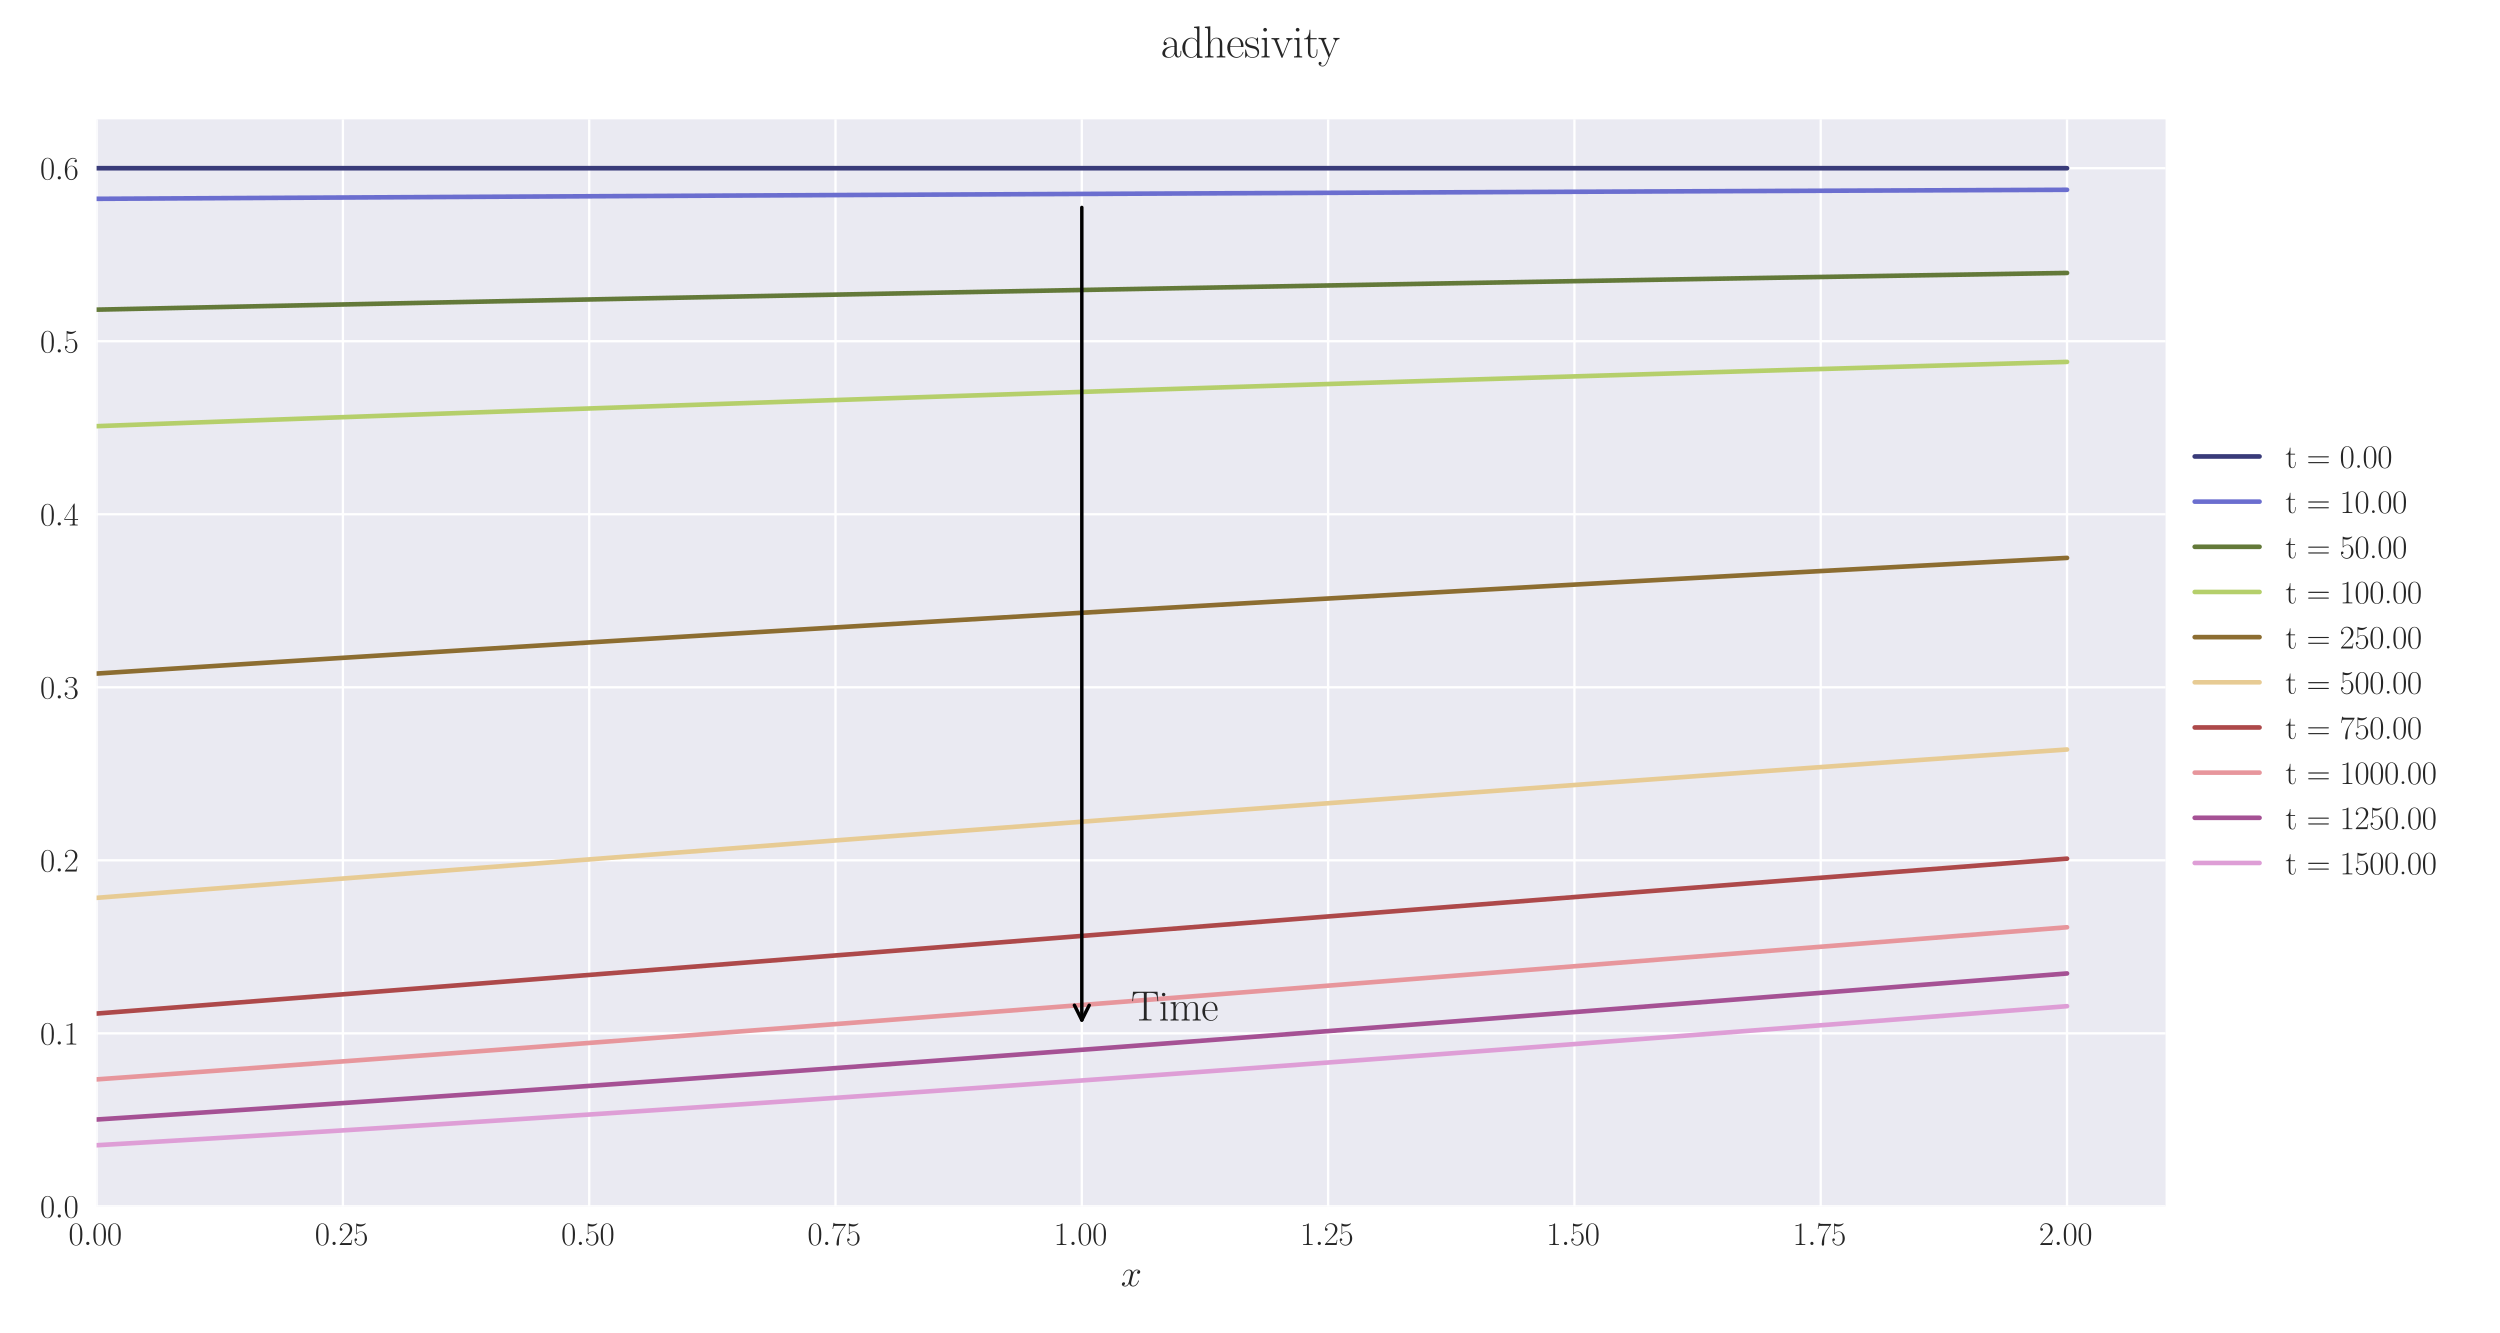<?xml version="1.0" encoding="utf-8" standalone="no"?>
<!DOCTYPE svg PUBLIC "-//W3C//DTD SVG 1.1//EN"
  "http://www.w3.org/Graphics/SVG/1.1/DTD/svg11.dtd">
<svg xmlns:xlink="http://www.w3.org/1999/xlink" width="1080pt" height="576pt" viewBox="0 0 1080 576" xmlns="http://www.w3.org/2000/svg" version="1.1">
 <defs>
  <style type="text/css">*{stroke-linejoin: round; stroke-linecap: butt}</style>
 </defs>
 <g id="figure_1">
  <g id="patch_1">
   <path d="M 0 576 
L 1080 576 
L 1080 0 
L 0 0 
z
" style="fill: #ffffff"/>
  </g>
  <g id="axes_1">
   <g id="patch_2">
    <path d="M 41.731 521.153 
L 935.518 521.153 
L 935.518 51.564 
L 41.731 51.564 
z
" style="fill: #eaeaf2"/>
   </g>
   <g id="matplotlib.axis_1">
    <g id="xtick_1">
     <g id="line2d_1">
      <path d="M 41.731 521.153 
L 41.731 51.564 
" clip-path="url(#p2fe8d8242e)" style="fill: none; stroke: #ffffff; stroke-linecap: round"/>
     </g>
     <g id="line2d_2"/>
     <g id="text_1">
      <!-- $\mathdefault{0.00}$ -->
      <g style="fill: #262626" transform="translate(29.591 537.839) scale(0.14 -0.14)">
       <defs>
        <path id="CMR17-30" d="M 2688 2025 
C 2688 2416 2682 3080 2413 3591 
C 2176 4039 1798 4198 1466 4198 
C 1158 4198 768 4058 525 3597 
C 269 3118 243 2524 243 2025 
C 243 1661 250 1106 448 619 
C 723 -39 1216 -128 1466 -128 
C 1760 -128 2208 -7 2470 600 
C 2662 1042 2688 1559 2688 2025 
z
M 1466 -26 
C 1056 -26 813 325 723 812 
C 653 1188 653 1738 653 2096 
C 653 2588 653 2997 736 3387 
C 858 3929 1216 4096 1466 4096 
C 1728 4096 2067 3923 2189 3400 
C 2272 3036 2278 2607 2278 2096 
C 2278 1680 2278 1169 2202 792 
C 2067 95 1690 -26 1466 -26 
z
" transform="scale(0.016)"/>
        <path id="CMMI12-3a" d="M 1178 307 
C 1178 492 1024 619 870 619 
C 685 619 557 466 557 313 
C 557 128 710 0 864 0 
C 1050 0 1178 153 1178 307 
z
" transform="scale(0.016)"/>
       </defs>
       <use xlink:href="#CMR17-30" transform="scale(0.996)"/>
       <use xlink:href="#CMMI12-3a" transform="translate(45.69 0) scale(0.996)"/>
       <use xlink:href="#CMR17-30" transform="translate(72.788 0) scale(0.996)"/>
       <use xlink:href="#CMR17-30" transform="translate(118.478 0) scale(0.996)"/>
      </g>
     </g>
    </g>
    <g id="xtick_2">
     <g id="line2d_3">
      <path d="M 148.134 521.153 
L 148.134 51.564 
" clip-path="url(#p2fe8d8242e)" style="fill: none; stroke: #ffffff; stroke-linecap: round"/>
     </g>
     <g id="line2d_4"/>
     <g id="text_2">
      <!-- $\mathdefault{0.25}$ -->
      <g style="fill: #262626" transform="translate(135.994 537.839) scale(0.14 -0.14)">
       <defs>
        <path id="CMR17-32" d="M 2669 989 
L 2554 989 
C 2490 536 2438 459 2413 420 
C 2381 369 1920 369 1830 369 
L 602 369 
C 832 619 1280 1072 1824 1597 
C 2214 1967 2669 2402 2669 3035 
C 2669 3790 2067 4224 1395 4224 
C 691 4224 262 3604 262 3030 
C 262 2780 448 2748 525 2748 
C 589 2748 781 2787 781 3010 
C 781 3207 614 3264 525 3264 
C 486 3264 448 3258 422 3245 
C 544 3790 915 4058 1306 4058 
C 1862 4058 2227 3617 2227 3035 
C 2227 2479 1901 2000 1536 1584 
L 262 146 
L 262 0 
L 2515 0 
L 2669 989 
z
" transform="scale(0.016)"/>
        <path id="CMR17-35" d="M 730 3692 
C 794 3666 1056 3584 1325 3584 
C 1920 3584 2246 3911 2432 4100 
C 2432 4157 2432 4192 2394 4192 
C 2387 4192 2374 4192 2323 4163 
C 2099 4058 1837 3973 1517 3973 
C 1325 3973 1037 3999 723 4139 
C 653 4171 640 4171 634 4171 
C 602 4171 595 4164 595 4037 
L 595 2203 
C 595 2089 595 2057 659 2057 
C 691 2057 704 2070 736 2114 
C 941 2401 1222 2522 1542 2522 
C 1766 2522 2246 2382 2246 1289 
C 2246 1085 2246 715 2054 421 
C 1894 159 1645 25 1370 25 
C 947 25 518 320 403 814 
C 429 807 480 795 506 795 
C 589 795 749 840 749 1038 
C 749 1210 627 1280 506 1280 
C 358 1280 262 1190 262 1011 
C 262 454 704 -128 1382 -128 
C 2042 -128 2669 440 2669 1264 
C 2669 2030 2170 2624 1549 2624 
C 1222 2624 947 2503 730 2274 
L 730 3692 
z
" transform="scale(0.016)"/>
       </defs>
       <use xlink:href="#CMR17-30" transform="scale(0.996)"/>
       <use xlink:href="#CMMI12-3a" transform="translate(45.69 0) scale(0.996)"/>
       <use xlink:href="#CMR17-32" transform="translate(72.788 0) scale(0.996)"/>
       <use xlink:href="#CMR17-35" transform="translate(118.478 0) scale(0.996)"/>
      </g>
     </g>
    </g>
    <g id="xtick_3">
     <g id="line2d_5">
      <path d="M 254.537 521.153 
L 254.537 51.564 
" clip-path="url(#p2fe8d8242e)" style="fill: none; stroke: #ffffff; stroke-linecap: round"/>
     </g>
     <g id="line2d_6"/>
     <g id="text_3">
      <!-- $\mathdefault{0.50}$ -->
      <g style="fill: #262626" transform="translate(242.397 537.839) scale(0.14 -0.14)">
       <use xlink:href="#CMR17-30" transform="scale(0.996)"/>
       <use xlink:href="#CMMI12-3a" transform="translate(45.69 0) scale(0.996)"/>
       <use xlink:href="#CMR17-35" transform="translate(72.788 0) scale(0.996)"/>
       <use xlink:href="#CMR17-30" transform="translate(118.478 0) scale(0.996)"/>
      </g>
     </g>
    </g>
    <g id="xtick_4">
     <g id="line2d_7">
      <path d="M 360.94 521.153 
L 360.94 51.564 
" clip-path="url(#p2fe8d8242e)" style="fill: none; stroke: #ffffff; stroke-linecap: round"/>
     </g>
     <g id="line2d_8"/>
     <g id="text_4">
      <!-- $\mathdefault{0.75}$ -->
      <g style="fill: #262626" transform="translate(348.801 537.839) scale(0.14 -0.14)">
       <defs>
        <path id="CMR17-37" d="M 2886 3941 
L 2886 4081 
L 1382 4081 
C 634 4081 621 4165 595 4288 
L 480 4288 
L 294 3094 
L 410 3094 
C 429 3215 474 3540 550 3661 
C 589 3712 1062 3712 1171 3712 
L 2579 3712 
L 1869 2661 
C 1395 1954 1069 999 1069 165 
C 1069 89 1069 -128 1299 -128 
C 1530 -128 1530 89 1530 171 
L 1530 465 
C 1530 1508 1709 2196 2003 2636 
L 2886 3941 
z
" transform="scale(0.016)"/>
       </defs>
       <use xlink:href="#CMR17-30" transform="scale(0.996)"/>
       <use xlink:href="#CMMI12-3a" transform="translate(45.69 0) scale(0.996)"/>
       <use xlink:href="#CMR17-37" transform="translate(72.788 0) scale(0.996)"/>
       <use xlink:href="#CMR17-35" transform="translate(118.478 0) scale(0.996)"/>
      </g>
     </g>
    </g>
    <g id="xtick_5">
     <g id="line2d_9">
      <path d="M 467.343 521.153 
L 467.343 51.564 
" clip-path="url(#p2fe8d8242e)" style="fill: none; stroke: #ffffff; stroke-linecap: round"/>
     </g>
     <g id="line2d_10"/>
     <g id="text_5">
      <!-- $\mathdefault{1.00}$ -->
      <g style="fill: #262626" transform="translate(455.204 537.839) scale(0.14 -0.14)">
       <defs>
        <path id="CMR17-31" d="M 1702 4058 
C 1702 4192 1696 4192 1606 4192 
C 1357 3916 979 3827 621 3827 
C 602 3827 570 3827 563 3808 
C 557 3795 557 3782 557 3648 
C 755 3648 1088 3686 1344 3839 
L 1344 461 
C 1344 236 1331 160 781 160 
L 589 160 
L 589 0 
C 896 0 1216 0 1523 0 
C 1830 0 2150 0 2458 0 
L 2458 160 
L 2266 160 
C 1715 160 1702 230 1702 458 
L 1702 4058 
z
" transform="scale(0.016)"/>
       </defs>
       <use xlink:href="#CMR17-31" transform="scale(0.996)"/>
       <use xlink:href="#CMMI12-3a" transform="translate(45.69 0) scale(0.996)"/>
       <use xlink:href="#CMR17-30" transform="translate(72.788 0) scale(0.996)"/>
       <use xlink:href="#CMR17-30" transform="translate(118.478 0) scale(0.996)"/>
      </g>
     </g>
    </g>
    <g id="xtick_6">
     <g id="line2d_11">
      <path d="M 573.747 521.153 
L 573.747 51.564 
" clip-path="url(#p2fe8d8242e)" style="fill: none; stroke: #ffffff; stroke-linecap: round"/>
     </g>
     <g id="line2d_12"/>
     <g id="text_6">
      <!-- $\mathdefault{1.25}$ -->
      <g style="fill: #262626" transform="translate(561.607 537.839) scale(0.14 -0.14)">
       <use xlink:href="#CMR17-31" transform="scale(0.996)"/>
       <use xlink:href="#CMMI12-3a" transform="translate(45.69 0) scale(0.996)"/>
       <use xlink:href="#CMR17-32" transform="translate(72.788 0) scale(0.996)"/>
       <use xlink:href="#CMR17-35" transform="translate(118.478 0) scale(0.996)"/>
      </g>
     </g>
    </g>
    <g id="xtick_7">
     <g id="line2d_13">
      <path d="M 680.15 521.153 
L 680.15 51.564 
" clip-path="url(#p2fe8d8242e)" style="fill: none; stroke: #ffffff; stroke-linecap: round"/>
     </g>
     <g id="line2d_14"/>
     <g id="text_7">
      <!-- $\mathdefault{1.50}$ -->
      <g style="fill: #262626" transform="translate(668.01 537.839) scale(0.14 -0.14)">
       <use xlink:href="#CMR17-31" transform="scale(0.996)"/>
       <use xlink:href="#CMMI12-3a" transform="translate(45.69 0) scale(0.996)"/>
       <use xlink:href="#CMR17-35" transform="translate(72.788 0) scale(0.996)"/>
       <use xlink:href="#CMR17-30" transform="translate(118.478 0) scale(0.996)"/>
      </g>
     </g>
    </g>
    <g id="xtick_8">
     <g id="line2d_15">
      <path d="M 786.553 521.153 
L 786.553 51.564 
" clip-path="url(#p2fe8d8242e)" style="fill: none; stroke: #ffffff; stroke-linecap: round"/>
     </g>
     <g id="line2d_16"/>
     <g id="text_8">
      <!-- $\mathdefault{1.75}$ -->
      <g style="fill: #262626" transform="translate(774.414 537.839) scale(0.14 -0.14)">
       <use xlink:href="#CMR17-31" transform="scale(0.996)"/>
       <use xlink:href="#CMMI12-3a" transform="translate(45.69 0) scale(0.996)"/>
       <use xlink:href="#CMR17-37" transform="translate(72.788 0) scale(0.996)"/>
       <use xlink:href="#CMR17-35" transform="translate(118.478 0) scale(0.996)"/>
      </g>
     </g>
    </g>
    <g id="xtick_9">
     <g id="line2d_17">
      <path d="M 892.956 521.153 
L 892.956 51.564 
" clip-path="url(#p2fe8d8242e)" style="fill: none; stroke: #ffffff; stroke-linecap: round"/>
     </g>
     <g id="line2d_18"/>
     <g id="text_9">
      <!-- $\mathdefault{2.00}$ -->
      <g style="fill: #262626" transform="translate(880.817 537.839) scale(0.14 -0.14)">
       <use xlink:href="#CMR17-32" transform="scale(0.996)"/>
       <use xlink:href="#CMMI12-3a" transform="translate(45.69 0) scale(0.996)"/>
       <use xlink:href="#CMR17-30" transform="translate(72.788 0) scale(0.996)"/>
       <use xlink:href="#CMR17-30" transform="translate(118.478 0) scale(0.996)"/>
      </g>
     </g>
    </g>
    <g id="text_10">
     <!-- $x$ -->
     <g style="fill: #262626" transform="translate(484.189 555.621) scale(0.16 -0.16)">
      <defs>
       <path id="CMMI12-78" d="M 3034 2606 
C 2829 2567 2752 2414 2752 2293 
C 2752 2139 2874 2088 2963 2088 
C 3155 2088 3290 2254 3290 2427 
C 3290 2695 2982 2816 2714 2816 
C 2323 2816 2106 2433 2048 2312 
C 1901 2816 1504 2816 1389 2816 
C 736 2816 390 1980 390 1839 
C 390 1814 416 1782 461 1782 
C 512 1782 525 1820 538 1846 
C 755 2555 1184 2689 1370 2689 
C 1658 2689 1715 2420 1715 2267 
C 1715 2127 1677 1980 1600 1673 
L 1382 798 
C 1286 415 1101 64 762 64 
C 730 64 570 64 435 147 
C 666 192 717 383 717 460 
C 717 588 621 664 499 664 
C 346 664 179 530 179 326 
C 179 57 480 -64 755 -64 
C 1062 -64 1280 179 1414 441 
C 1517 64 1837 -64 2074 -64 
C 2726 -64 3072 773 3072 913 
C 3072 945 3046 971 3008 971 
C 2950 971 2944 939 2925 888 
C 2752 326 2381 64 2093 64 
C 1869 64 1747 230 1747 492 
C 1747 632 1773 734 1875 1156 
L 2099 2024 
C 2195 2408 2413 2689 2707 2689 
C 2720 2689 2899 2689 3034 2606 
z
" transform="scale(0.016)"/>
      </defs>
      <use xlink:href="#CMMI12-78" transform="scale(0.996)"/>
     </g>
    </g>
   </g>
   <g id="matplotlib.axis_2">
    <g id="ytick_1">
     <g id="line2d_19">
      <path d="M 41.731 521.153 
L 935.518 521.153 
" clip-path="url(#p2fe8d8242e)" style="fill: none; stroke: #ffffff; stroke-linecap: round"/>
     </g>
     <g id="line2d_20"/>
     <g id="text_11">
      <!-- $\mathdefault{0.0}$ -->
      <g style="fill: #262626" transform="translate(17.28 525.996) scale(0.14 -0.14)">
       <use xlink:href="#CMR17-30" transform="scale(0.996)"/>
       <use xlink:href="#CMMI12-3a" transform="translate(45.69 0) scale(0.996)"/>
       <use xlink:href="#CMR17-30" transform="translate(72.788 0) scale(0.996)"/>
      </g>
     </g>
    </g>
    <g id="ytick_2">
     <g id="line2d_21">
      <path d="M 41.731 446.406 
L 935.518 446.406 
" clip-path="url(#p2fe8d8242e)" style="fill: none; stroke: #ffffff; stroke-linecap: round"/>
     </g>
     <g id="line2d_22"/>
     <g id="text_12">
      <!-- $\mathdefault{0.1}$ -->
      <g style="fill: #262626" transform="translate(17.28 451.248) scale(0.14 -0.14)">
       <use xlink:href="#CMR17-30" transform="scale(0.996)"/>
       <use xlink:href="#CMMI12-3a" transform="translate(45.69 0) scale(0.996)"/>
       <use xlink:href="#CMR17-31" transform="translate(72.788 0) scale(0.996)"/>
      </g>
     </g>
    </g>
    <g id="ytick_3">
     <g id="line2d_23">
      <path d="M 41.731 371.658 
L 935.518 371.658 
" clip-path="url(#p2fe8d8242e)" style="fill: none; stroke: #ffffff; stroke-linecap: round"/>
     </g>
     <g id="line2d_24"/>
     <g id="text_13">
      <!-- $\mathdefault{0.2}$ -->
      <g style="fill: #262626" transform="translate(17.28 376.501) scale(0.14 -0.14)">
       <use xlink:href="#CMR17-30" transform="scale(0.996)"/>
       <use xlink:href="#CMMI12-3a" transform="translate(45.69 0) scale(0.996)"/>
       <use xlink:href="#CMR17-32" transform="translate(72.788 0) scale(0.996)"/>
      </g>
     </g>
    </g>
    <g id="ytick_4">
     <g id="line2d_25">
      <path d="M 41.731 296.911 
L 935.518 296.911 
" clip-path="url(#p2fe8d8242e)" style="fill: none; stroke: #ffffff; stroke-linecap: round"/>
     </g>
     <g id="line2d_26"/>
     <g id="text_14">
      <!-- $\mathdefault{0.3}$ -->
      <g style="fill: #262626" transform="translate(17.28 301.753) scale(0.14 -0.14)">
       <defs>
        <path id="CMR17-33" d="M 1414 2157 
C 1984 2157 2234 1662 2234 1090 
C 2234 320 1824 25 1453 25 
C 1114 25 563 194 390 693 
C 422 680 454 680 486 680 
C 640 680 755 782 755 948 
C 755 1133 614 1216 486 1216 
C 378 1216 211 1165 211 926 
C 211 335 787 -128 1466 -128 
C 2176 -128 2720 430 2720 1085 
C 2720 1707 2208 2157 1600 2227 
C 2086 2328 2554 2756 2554 3329 
C 2554 3820 2048 4179 1472 4179 
C 890 4179 378 3829 378 3329 
C 378 3110 544 3072 627 3072 
C 762 3072 877 3155 877 3321 
C 877 3486 762 3569 627 3569 
C 602 3569 570 3569 544 3557 
C 730 3959 1235 4032 1459 4032 
C 1683 4032 2106 3925 2106 3320 
C 2106 3143 2080 2828 1862 2550 
C 1670 2304 1453 2304 1242 2284 
C 1210 2284 1062 2269 1037 2269 
C 992 2263 966 2257 966 2208 
C 966 2163 973 2157 1101 2157 
L 1414 2157 
z
" transform="scale(0.016)"/>
       </defs>
       <use xlink:href="#CMR17-30" transform="scale(0.996)"/>
       <use xlink:href="#CMMI12-3a" transform="translate(45.69 0) scale(0.996)"/>
       <use xlink:href="#CMR17-33" transform="translate(72.788 0) scale(0.996)"/>
      </g>
     </g>
    </g>
    <g id="ytick_5">
     <g id="line2d_27">
      <path d="M 41.731 222.163 
L 935.518 222.163 
" clip-path="url(#p2fe8d8242e)" style="fill: none; stroke: #ffffff; stroke-linecap: round"/>
     </g>
     <g id="line2d_28"/>
     <g id="text_15">
      <!-- $\mathdefault{0.4}$ -->
      <g style="fill: #262626" transform="translate(17.28 227.006) scale(0.14 -0.14)">
       <defs>
        <path id="CMR17-34" d="M 2150 4122 
C 2150 4256 2144 4256 2029 4256 
L 128 1254 
L 128 1088 
L 1779 1088 
L 1779 457 
C 1779 224 1766 160 1318 160 
L 1197 160 
L 1197 0 
C 1402 0 1747 0 1965 0 
C 2182 0 2528 0 2733 0 
L 2733 160 
L 2611 160 
C 2163 160 2150 224 2150 457 
L 2150 1088 
L 2803 1088 
L 2803 1254 
L 2150 1254 
L 2150 4122 
z
M 1798 3703 
L 1798 1254 
L 256 1254 
L 1798 3703 
z
" transform="scale(0.016)"/>
       </defs>
       <use xlink:href="#CMR17-30" transform="scale(0.996)"/>
       <use xlink:href="#CMMI12-3a" transform="translate(45.69 0) scale(0.996)"/>
       <use xlink:href="#CMR17-34" transform="translate(72.788 0) scale(0.996)"/>
      </g>
     </g>
    </g>
    <g id="ytick_6">
     <g id="line2d_29">
      <path d="M 41.731 147.416 
L 935.518 147.416 
" clip-path="url(#p2fe8d8242e)" style="fill: none; stroke: #ffffff; stroke-linecap: round"/>
     </g>
     <g id="line2d_30"/>
     <g id="text_16">
      <!-- $\mathdefault{0.5}$ -->
      <g style="fill: #262626" transform="translate(17.28 152.258) scale(0.14 -0.14)">
       <use xlink:href="#CMR17-30" transform="scale(0.996)"/>
       <use xlink:href="#CMMI12-3a" transform="translate(45.69 0) scale(0.996)"/>
       <use xlink:href="#CMR17-35" transform="translate(72.788 0) scale(0.996)"/>
      </g>
     </g>
    </g>
    <g id="ytick_7">
     <g id="line2d_31">
      <path d="M 41.731 72.668 
L 935.518 72.668 
" clip-path="url(#p2fe8d8242e)" style="fill: none; stroke: #ffffff; stroke-linecap: round"/>
     </g>
     <g id="line2d_32"/>
     <g id="text_17">
      <!-- $\mathdefault{0.6}$ -->
      <g style="fill: #262626" transform="translate(17.28 77.511) scale(0.14 -0.14)">
       <defs>
        <path id="CMR17-36" d="M 678 2176 
C 678 3690 1395 4032 1811 4032 
C 1946 4032 2272 4009 2400 3776 
C 2298 3776 2106 3776 2106 3553 
C 2106 3381 2246 3323 2336 3323 
C 2394 3323 2566 3348 2566 3560 
C 2566 3954 2246 4179 1805 4179 
C 1043 4179 243 3390 243 1984 
C 243 253 966 -128 1478 -128 
C 2099 -128 2688 427 2688 1283 
C 2688 2081 2170 2662 1517 2662 
C 1126 2662 838 2407 678 1960 
L 678 2176 
z
M 1478 25 
C 691 25 691 1200 691 1436 
C 691 1896 909 2560 1504 2560 
C 1613 2560 1926 2560 2138 2120 
C 2253 1870 2253 1609 2253 1289 
C 2253 944 2253 690 2118 434 
C 1978 171 1773 25 1478 25 
z
" transform="scale(0.016)"/>
       </defs>
       <use xlink:href="#CMR17-30" transform="scale(0.996)"/>
       <use xlink:href="#CMMI12-3a" transform="translate(45.69 0) scale(0.996)"/>
       <use xlink:href="#CMR17-36" transform="translate(72.788 0) scale(0.996)"/>
      </g>
     </g>
    </g>
   </g>
   <g id="line2d_33">
    <path d="M 41.731 72.668 
L 50.243 72.668 
L 58.755 72.668 
L 67.267 72.668 
L 75.78 72.668 
L 84.292 72.668 
L 92.804 72.668 
L 101.316 72.668 
L 109.829 72.668 
L 118.341 72.668 
L 126.853 72.668 
L 135.365 72.668 
L 143.878 72.668 
L 152.39 72.668 
L 160.902 72.668 
L 169.414 72.668 
L 177.927 72.668 
L 186.439 72.668 
L 194.951 72.668 
L 203.463 72.668 
L 211.976 72.668 
L 220.488 72.668 
L 229 72.668 
L 237.513 72.668 
L 246.025 72.668 
L 254.537 72.668 
L 263.049 72.668 
L 271.562 72.668 
L 280.074 72.668 
L 288.586 72.668 
L 297.098 72.668 
L 305.611 72.668 
L 314.123 72.668 
L 322.635 72.668 
L 331.147 72.668 
L 339.66 72.668 
L 348.172 72.668 
L 356.684 72.668 
L 365.196 72.668 
L 373.709 72.668 
L 382.221 72.668 
L 390.733 72.668 
L 399.245 72.668 
L 407.758 72.668 
L 416.27 72.668 
L 424.782 72.668 
L 433.294 72.668 
L 441.807 72.668 
L 450.319 72.668 
L 458.831 72.668 
L 467.343 72.668 
L 475.856 72.668 
L 484.368 72.668 
L 492.88 72.668 
L 501.393 72.668 
L 509.905 72.668 
L 518.417 72.668 
L 526.929 72.668 
L 535.442 72.668 
L 543.954 72.668 
L 552.466 72.668 
L 560.978 72.668 
L 569.491 72.668 
L 578.003 72.668 
L 586.515 72.668 
L 595.027 72.668 
L 603.54 72.668 
L 612.052 72.668 
L 620.564 72.668 
L 629.076 72.668 
L 637.589 72.668 
L 646.101 72.668 
L 654.613 72.668 
L 663.125 72.668 
L 671.638 72.668 
L 680.15 72.668 
L 688.662 72.668 
L 697.174 72.668 
L 705.687 72.668 
L 714.199 72.668 
L 722.711 72.668 
L 731.223 72.668 
L 739.736 72.668 
L 748.248 72.668 
L 756.76 72.668 
L 765.273 72.668 
L 773.785 72.668 
L 782.297 72.668 
L 790.809 72.668 
L 799.322 72.668 
L 807.834 72.668 
L 816.346 72.668 
L 824.858 72.668 
L 833.371 72.668 
L 841.883 72.668 
L 850.395 72.668 
L 858.907 72.668 
L 867.42 72.668 
L 875.932 72.668 
L 884.444 72.668 
L 892.956 72.668 
" clip-path="url(#p2fe8d8242e)" style="fill: none; stroke: #393b79; stroke-width: 2; stroke-linecap: round"/>
   </g>
   <g id="line2d_34">
    <path d="M 41.731 85.889 
L 50.243 85.843 
L 58.755 85.797 
L 67.267 85.752 
L 75.78 85.706 
L 84.292 85.661 
L 92.804 85.616 
L 101.316 85.571 
L 109.829 85.526 
L 118.341 85.481 
L 126.853 85.437 
L 135.365 85.392 
L 143.878 85.348 
L 152.39 85.304 
L 160.902 85.26 
L 169.414 85.216 
L 177.927 85.173 
L 186.439 85.129 
L 194.951 85.086 
L 203.463 85.043 
L 211.976 85 
L 220.488 84.957 
L 229 84.915 
L 237.513 84.872 
L 246.025 84.83 
L 254.537 84.787 
L 263.049 84.745 
L 271.562 84.703 
L 280.074 84.662 
L 288.586 84.62 
L 297.098 84.579 
L 305.611 84.537 
L 314.123 84.496 
L 322.635 84.454 
L 331.147 84.413 
L 339.66 84.372 
L 348.172 84.332 
L 356.684 84.291 
L 365.196 84.25 
L 373.709 84.21 
L 382.221 84.17 
L 390.733 84.13 
L 399.245 84.09 
L 407.758 84.05 
L 416.27 84.01 
L 424.782 83.971 
L 433.294 83.931 
L 441.807 83.892 
L 450.319 83.853 
L 458.831 83.814 
L 467.343 83.775 
L 475.856 83.737 
L 484.368 83.698 
L 492.88 83.66 
L 501.393 83.621 
L 509.905 83.583 
L 518.417 83.545 
L 526.929 83.507 
L 535.442 83.47 
L 543.954 83.432 
L 552.466 83.394 
L 560.978 83.357 
L 569.491 83.32 
L 578.003 83.283 
L 586.515 83.246 
L 595.027 83.209 
L 603.54 83.172 
L 612.052 83.135 
L 620.564 83.099 
L 629.076 83.062 
L 637.589 83.026 
L 646.101 82.99 
L 654.613 82.953 
L 663.125 82.917 
L 671.638 82.882 
L 680.15 82.846 
L 688.662 82.81 
L 697.174 82.775 
L 705.687 82.74 
L 714.199 82.704 
L 722.711 82.669 
L 731.223 82.634 
L 739.736 82.599 
L 748.248 82.565 
L 756.76 82.53 
L 765.273 82.496 
L 773.785 82.461 
L 782.297 82.427 
L 790.809 82.393 
L 799.322 82.359 
L 807.834 82.325 
L 816.346 82.291 
L 824.858 82.258 
L 833.371 82.224 
L 841.883 82.191 
L 850.395 82.157 
L 858.907 82.124 
L 867.42 82.091 
L 875.932 82.058 
L 884.444 82.025 
L 892.956 81.993 
" clip-path="url(#p2fe8d8242e)" style="fill: none; stroke: #6b6ecf; stroke-width: 2; stroke-linecap: round"/>
   </g>
   <g id="line2d_35">
    <path d="M 41.731 133.774 
L 50.243 133.592 
L 58.755 133.41 
L 67.267 133.229 
L 75.78 133.048 
L 84.292 132.868 
L 92.804 132.688 
L 101.316 132.508 
L 109.829 132.33 
L 118.341 132.152 
L 126.853 131.974 
L 135.365 131.797 
L 143.878 131.62 
L 152.39 131.444 
L 160.902 131.268 
L 169.414 131.094 
L 177.927 130.919 
L 186.439 130.744 
L 194.951 130.571 
L 203.463 130.398 
L 211.976 130.225 
L 220.488 130.053 
L 229 129.882 
L 237.513 129.71 
L 246.025 129.539 
L 254.537 129.369 
L 263.049 129.199 
L 271.562 129.03 
L 280.074 128.862 
L 288.586 128.694 
L 297.098 128.526 
L 305.611 128.358 
L 314.123 128.192 
L 322.635 128.025 
L 331.147 127.86 
L 339.66 127.695 
L 348.172 127.529 
L 356.684 127.365 
L 365.196 127.201 
L 373.709 127.037 
L 382.221 126.875 
L 390.733 126.712 
L 399.245 126.55 
L 407.758 126.389 
L 416.27 126.227 
L 424.782 126.067 
L 433.294 125.907 
L 441.807 125.747 
L 450.319 125.588 
L 458.831 125.429 
L 467.343 125.271 
L 475.856 125.113 
L 484.368 124.955 
L 492.88 124.798 
L 501.393 124.642 
L 509.905 124.486 
L 518.417 124.331 
L 526.929 124.175 
L 535.442 124.02 
L 543.954 123.866 
L 552.466 123.712 
L 560.978 123.559 
L 569.491 123.406 
L 578.003 123.254 
L 586.515 123.102 
L 595.027 122.95 
L 603.54 122.799 
L 612.052 122.648 
L 620.564 122.498 
L 629.076 122.348 
L 637.589 122.199 
L 646.101 122.05 
L 654.613 121.902 
L 663.125 121.753 
L 671.638 121.606 
L 680.15 121.458 
L 688.662 121.312 
L 697.174 121.166 
L 705.687 121.02 
L 714.199 120.874 
L 722.711 120.729 
L 731.223 120.584 
L 739.736 120.44 
L 748.248 120.296 
L 756.76 120.153 
L 765.273 120.01 
L 773.785 119.868 
L 782.297 119.725 
L 790.809 119.583 
L 799.322 119.442 
L 807.834 119.301 
L 816.346 119.16 
L 824.858 119.02 
L 833.371 118.881 
L 841.883 118.742 
L 850.395 118.603 
L 858.907 118.464 
L 867.42 118.326 
L 875.932 118.188 
L 884.444 118.051 
L 892.956 117.914 
" clip-path="url(#p2fe8d8242e)" style="fill: none; stroke: #637939; stroke-width: 2; stroke-linecap: round"/>
   </g>
   <g id="line2d_36">
    <path d="M 41.731 184.107 
L 50.243 183.791 
L 58.755 183.476 
L 67.267 183.163 
L 75.78 182.85 
L 84.292 182.537 
L 92.804 182.227 
L 101.316 181.916 
L 109.829 181.606 
L 118.341 181.297 
L 126.853 180.989 
L 135.365 180.682 
L 143.878 180.375 
L 152.39 180.069 
L 160.902 179.764 
L 169.414 179.46 
L 177.927 179.157 
L 186.439 178.854 
L 194.951 178.553 
L 203.463 178.251 
L 211.976 177.951 
L 220.488 177.652 
L 229 177.353 
L 237.513 177.055 
L 246.025 176.759 
L 254.537 176.462 
L 263.049 176.167 
L 271.562 175.872 
L 280.074 175.578 
L 288.586 175.285 
L 297.098 174.992 
L 305.611 174.7 
L 314.123 174.41 
L 322.635 174.12 
L 331.147 173.83 
L 339.66 173.541 
L 348.172 173.254 
L 356.684 172.966 
L 365.196 172.68 
L 373.709 172.395 
L 382.221 172.11 
L 390.733 171.826 
L 399.245 171.542 
L 407.758 171.26 
L 416.27 170.978 
L 424.782 170.697 
L 433.294 170.417 
L 441.807 170.137 
L 450.319 169.858 
L 458.831 169.58 
L 467.343 169.303 
L 475.856 169.026 
L 484.368 168.75 
L 492.88 168.475 
L 501.393 168.2 
L 509.905 167.926 
L 518.417 167.654 
L 526.929 167.381 
L 535.442 167.11 
L 543.954 166.839 
L 552.466 166.569 
L 560.978 166.299 
L 569.491 166.031 
L 578.003 165.763 
L 586.515 165.496 
L 595.027 165.229 
L 603.54 164.963 
L 612.052 164.698 
L 620.564 164.434 
L 629.076 164.17 
L 637.589 163.907 
L 646.101 163.645 
L 654.613 163.383 
L 663.125 163.122 
L 671.638 162.863 
L 680.15 162.603 
L 688.662 162.344 
L 697.174 162.086 
L 705.687 161.829 
L 714.199 161.572 
L 722.711 161.316 
L 731.223 161.061 
L 739.736 160.806 
L 748.248 160.552 
L 756.76 160.299 
L 765.273 160.046 
L 773.785 159.795 
L 782.297 159.543 
L 790.809 159.293 
L 799.322 159.043 
L 807.834 158.794 
L 816.346 158.545 
L 824.858 158.297 
L 833.371 158.05 
L 841.883 157.804 
L 850.395 157.558 
L 858.907 157.313 
L 867.42 157.068 
L 875.932 156.824 
L 884.444 156.581 
L 892.956 156.339 
" clip-path="url(#p2fe8d8242e)" style="fill: none; stroke: #b5cf6b; stroke-width: 2; stroke-linecap: round"/>
   </g>
   <g id="line2d_37">
    <path d="M 41.731 290.983 
L 50.243 290.433 
L 58.755 289.884 
L 67.267 289.336 
L 75.78 288.789 
L 84.292 288.243 
L 92.804 287.698 
L 101.316 287.154 
L 109.829 286.611 
L 118.341 286.069 
L 126.853 285.528 
L 135.365 284.988 
L 143.878 284.449 
L 152.39 283.911 
L 160.902 283.374 
L 169.414 282.838 
L 177.927 282.303 
L 186.439 281.77 
L 194.951 281.237 
L 203.463 280.705 
L 211.976 280.174 
L 220.488 279.644 
L 229 279.115 
L 237.513 278.588 
L 246.025 278.061 
L 254.537 277.535 
L 263.049 277.01 
L 271.562 276.487 
L 280.074 275.964 
L 288.586 275.442 
L 297.098 274.922 
L 305.611 274.402 
L 314.123 273.884 
L 322.635 273.366 
L 331.147 272.85 
L 339.66 272.334 
L 348.172 271.82 
L 356.684 271.306 
L 365.196 270.794 
L 373.709 270.282 
L 382.221 269.772 
L 390.733 269.262 
L 399.245 268.754 
L 407.758 268.247 
L 416.27 267.741 
L 424.782 267.235 
L 433.294 266.731 
L 441.807 266.228 
L 450.319 265.726 
L 458.831 265.224 
L 467.343 264.724 
L 475.856 264.225 
L 484.368 263.727 
L 492.88 263.23 
L 501.393 262.734 
L 509.905 262.239 
L 518.417 261.745 
L 526.929 261.252 
L 535.442 260.76 
L 543.954 260.269 
L 552.466 259.779 
L 560.978 259.29 
L 569.491 258.802 
L 578.003 258.315 
L 586.515 257.829 
L 595.027 257.344 
L 603.54 256.86 
L 612.052 256.377 
L 620.564 255.896 
L 629.076 255.415 
L 637.589 254.935 
L 646.101 254.456 
L 654.613 253.979 
L 663.125 253.502 
L 671.638 253.026 
L 680.15 252.551 
L 688.662 252.078 
L 697.174 251.605 
L 705.687 251.133 
L 714.199 250.663 
L 722.711 250.193 
L 731.223 249.725 
L 739.736 249.257 
L 748.248 248.79 
L 756.76 248.325 
L 765.273 247.86 
L 773.785 247.396 
L 782.297 246.934 
L 790.809 246.472 
L 799.322 246.012 
L 807.834 245.552 
L 816.346 245.094 
L 824.858 244.636 
L 833.371 244.18 
L 841.883 243.724 
L 850.395 243.27 
L 858.907 242.816 
L 867.42 242.363 
L 875.932 241.912 
L 884.444 241.461 
L 892.956 241.012 
" clip-path="url(#p2fe8d8242e)" style="fill: none; stroke: #8c6d31; stroke-width: 2; stroke-linecap: round"/>
   </g>
   <g id="line2d_38">
    <path d="M 41.731 387.874 
L 50.243 387.205 
L 58.755 386.536 
L 67.267 385.867 
L 75.78 385.199 
L 84.292 384.531 
L 92.804 383.863 
L 101.316 383.196 
L 109.829 382.529 
L 118.341 381.863 
L 126.853 381.197 
L 135.365 380.531 
L 143.878 379.866 
L 152.39 379.201 
L 160.902 378.537 
L 169.414 377.873 
L 177.927 377.21 
L 186.439 376.547 
L 194.951 375.884 
L 203.463 375.222 
L 211.976 374.561 
L 220.488 373.9 
L 229 373.24 
L 237.513 372.58 
L 246.025 371.92 
L 254.537 371.261 
L 263.049 370.603 
L 271.562 369.945 
L 280.074 369.288 
L 288.586 368.631 
L 297.098 367.975 
L 305.611 367.32 
L 314.123 366.665 
L 322.635 366.01 
L 331.147 365.356 
L 339.66 364.703 
L 348.172 364.051 
L 356.684 363.398 
L 365.196 362.747 
L 373.709 362.096 
L 382.221 361.446 
L 390.733 360.797 
L 399.245 360.148 
L 407.758 359.5 
L 416.27 358.852 
L 424.782 358.205 
L 433.294 357.559 
L 441.807 356.913 
L 450.319 356.268 
L 458.831 355.624 
L 467.343 354.98 
L 475.856 354.338 
L 484.368 353.695 
L 492.88 353.054 
L 501.393 352.413 
L 509.905 351.773 
L 518.417 351.134 
L 526.929 350.495 
L 535.442 349.857 
L 543.954 349.22 
L 552.466 348.584 
L 560.978 347.948 
L 569.491 347.313 
L 578.003 346.679 
L 586.515 346.046 
L 595.027 345.413 
L 603.54 344.781 
L 612.052 344.15 
L 620.564 343.52 
L 629.076 342.89 
L 637.589 342.261 
L 646.101 341.633 
L 654.613 341.006 
L 663.125 340.38 
L 671.638 339.754 
L 680.15 339.129 
L 688.662 338.505 
L 697.174 337.882 
L 705.687 337.26 
L 714.199 336.638 
L 722.711 336.017 
L 731.223 335.398 
L 739.736 334.779 
L 748.248 334.16 
L 756.76 333.543 
L 765.273 332.926 
L 773.785 332.311 
L 782.297 331.696 
L 790.809 331.082 
L 799.322 330.469 
L 807.834 329.856 
L 816.346 329.245 
L 824.858 328.634 
L 833.371 328.025 
L 841.883 327.416 
L 850.395 326.808 
L 858.907 326.201 
L 867.42 325.595 
L 875.932 324.989 
L 884.444 324.385 
L 892.956 323.781 
" clip-path="url(#p2fe8d8242e)" style="fill: none; stroke: #e7cb94; stroke-width: 2; stroke-linecap: round"/>
   </g>
   <g id="line2d_39">
    <path d="M 41.731 437.859 
L 50.243 437.197 
L 58.755 436.535 
L 67.267 435.872 
L 75.78 435.208 
L 84.292 434.544 
L 92.804 433.88 
L 101.316 433.214 
L 109.829 432.549 
L 118.341 431.882 
L 126.853 431.216 
L 135.365 430.549 
L 143.878 429.881 
L 152.39 429.213 
L 160.902 428.545 
L 169.414 427.876 
L 177.927 427.207 
L 186.439 426.537 
L 194.951 425.867 
L 203.463 425.197 
L 211.976 424.526 
L 220.488 423.855 
L 229 423.184 
L 237.513 422.512 
L 246.025 421.84 
L 254.537 421.168 
L 263.049 420.496 
L 271.562 419.824 
L 280.074 419.151 
L 288.586 418.478 
L 297.098 417.805 
L 305.611 417.131 
L 314.123 416.458 
L 322.635 415.784 
L 331.147 415.111 
L 339.66 414.437 
L 348.172 413.763 
L 356.684 413.089 
L 365.196 412.415 
L 373.709 411.741 
L 382.221 411.066 
L 390.733 410.392 
L 399.245 409.718 
L 407.758 409.044 
L 416.27 408.369 
L 424.782 407.695 
L 433.294 407.021 
L 441.807 406.347 
L 450.319 405.672 
L 458.831 404.998 
L 467.343 404.324 
L 475.856 403.65 
L 484.368 402.976 
L 492.88 402.303 
L 501.393 401.629 
L 509.905 400.955 
L 518.417 400.282 
L 526.929 399.609 
L 535.442 398.936 
L 543.954 398.263 
L 552.466 397.59 
L 560.978 396.918 
L 569.491 396.245 
L 578.003 395.573 
L 586.515 394.901 
L 595.027 394.229 
L 603.54 393.558 
L 612.052 392.887 
L 620.564 392.216 
L 629.076 391.545 
L 637.589 390.875 
L 646.101 390.205 
L 654.613 389.535 
L 663.125 388.866 
L 671.638 388.196 
L 680.15 387.528 
L 688.662 386.859 
L 697.174 386.191 
L 705.687 385.523 
L 714.199 384.856 
L 722.711 384.189 
L 731.223 383.522 
L 739.736 382.856 
L 748.248 382.19 
L 756.76 381.524 
L 765.273 380.859 
L 773.785 380.195 
L 782.297 379.53 
L 790.809 378.867 
L 799.322 378.203 
L 807.834 377.54 
L 816.346 376.878 
L 824.858 376.216 
L 833.371 375.555 
L 841.883 374.894 
L 850.395 374.233 
L 858.907 373.573 
L 867.42 372.914 
L 875.932 372.255 
L 884.444 371.596 
L 892.956 370.938 
" clip-path="url(#p2fe8d8242e)" style="fill: none; stroke: #ad494a; stroke-width: 2; stroke-linecap: round"/>
   </g>
   <g id="line2d_40">
    <path d="M 41.731 466.3 
L 50.243 465.686 
L 58.755 465.071 
L 67.267 464.454 
L 75.78 463.836 
L 84.292 463.216 
L 92.804 462.594 
L 101.316 461.972 
L 109.829 461.348 
L 118.341 460.722 
L 126.853 460.095 
L 135.365 459.467 
L 143.878 458.837 
L 152.39 458.207 
L 160.902 457.574 
L 169.414 456.941 
L 177.927 456.307 
L 186.439 455.671 
L 194.951 455.034 
L 203.463 454.396 
L 211.976 453.756 
L 220.488 453.116 
L 229 452.475 
L 237.513 451.832 
L 246.025 451.188 
L 254.537 450.544 
L 263.049 449.898 
L 271.562 449.252 
L 280.074 448.604 
L 288.586 447.955 
L 297.098 447.306 
L 305.611 446.656 
L 314.123 446.004 
L 322.635 445.352 
L 331.147 444.699 
L 339.66 444.045 
L 348.172 443.391 
L 356.684 442.735 
L 365.196 442.079 
L 373.709 441.422 
L 382.221 440.765 
L 390.733 440.106 
L 399.245 439.447 
L 407.758 438.787 
L 416.27 438.127 
L 424.782 437.466 
L 433.294 436.804 
L 441.807 436.142 
L 450.319 435.479 
L 458.831 434.815 
L 467.343 434.151 
L 475.856 433.487 
L 484.368 432.822 
L 492.88 432.156 
L 501.393 431.49 
L 509.905 430.823 
L 518.417 430.156 
L 526.929 429.489 
L 535.442 428.821 
L 543.954 428.153 
L 552.466 427.484 
L 560.978 426.815 
L 569.491 426.145 
L 578.003 425.475 
L 586.515 424.805 
L 595.027 424.135 
L 603.54 423.464 
L 612.052 422.793 
L 620.564 422.122 
L 629.076 421.45 
L 637.589 420.778 
L 646.101 420.106 
L 654.613 419.434 
L 663.125 418.761 
L 671.638 418.089 
L 680.15 417.416 
L 688.662 416.743 
L 697.174 416.07 
L 705.687 415.396 
L 714.199 414.723 
L 722.711 414.05 
L 731.223 413.376 
L 739.736 412.702 
L 748.248 412.028 
L 756.76 411.355 
L 765.273 410.681 
L 773.785 410.007 
L 782.297 409.333 
L 790.809 408.659 
L 799.322 407.985 
L 807.834 407.311 
L 816.346 406.637 
L 824.858 405.963 
L 833.371 405.29 
L 841.883 404.616 
L 850.395 403.942 
L 858.907 403.269 
L 867.42 402.595 
L 875.932 401.922 
L 884.444 401.249 
L 892.956 400.576 
" clip-path="url(#p2fe8d8242e)" style="fill: none; stroke: #e7969c; stroke-width: 2; stroke-linecap: round"/>
   </g>
   <g id="line2d_41">
    <path d="M 41.731 483.633 
L 50.243 483.078 
L 58.755 482.521 
L 67.267 481.961 
L 75.78 481.399 
L 84.292 480.834 
L 92.804 480.268 
L 101.316 479.699 
L 109.829 479.128 
L 118.341 478.554 
L 126.853 477.979 
L 135.365 477.401 
L 143.878 476.821 
L 152.39 476.24 
L 160.902 475.656 
L 169.414 475.07 
L 177.927 474.482 
L 186.439 473.892 
L 194.951 473.301 
L 203.463 472.707 
L 211.976 472.112 
L 220.488 471.514 
L 229 470.915 
L 237.513 470.315 
L 246.025 469.712 
L 254.537 469.108 
L 263.049 468.502 
L 271.562 467.894 
L 280.074 467.285 
L 288.586 466.674 
L 297.098 466.061 
L 305.611 465.447 
L 314.123 464.831 
L 322.635 464.214 
L 331.147 463.595 
L 339.66 462.975 
L 348.172 462.354 
L 356.684 461.73 
L 365.196 461.106 
L 373.709 460.48 
L 382.221 459.853 
L 390.733 459.224 
L 399.245 458.595 
L 407.758 457.963 
L 416.27 457.331 
L 424.782 456.697 
L 433.294 456.063 
L 441.807 455.427 
L 450.319 454.789 
L 458.831 454.151 
L 467.343 453.512 
L 475.856 452.871 
L 484.368 452.229 
L 492.88 451.587 
L 501.393 450.943 
L 509.905 450.298 
L 518.417 449.652 
L 526.929 449.005 
L 535.442 448.358 
L 543.954 447.709 
L 552.466 447.059 
L 560.978 446.409 
L 569.491 445.758 
L 578.003 445.105 
L 586.515 444.452 
L 595.027 443.798 
L 603.54 443.144 
L 612.052 442.488 
L 620.564 441.832 
L 629.076 441.175 
L 637.589 440.517 
L 646.101 439.859 
L 654.613 439.199 
L 663.125 438.54 
L 671.638 437.879 
L 680.15 437.218 
L 688.662 436.556 
L 697.174 435.894 
L 705.687 435.231 
L 714.199 434.568 
L 722.711 433.904 
L 731.223 433.239 
L 739.736 432.574 
L 748.248 431.908 
L 756.76 431.242 
L 765.273 430.576 
L 773.785 429.909 
L 782.297 429.241 
L 790.809 428.574 
L 799.322 427.905 
L 807.834 427.237 
L 816.346 426.568 
L 824.858 425.898 
L 833.371 425.229 
L 841.883 424.558 
L 850.395 423.888 
L 858.907 423.217 
L 867.42 422.547 
L 875.932 421.875 
L 884.444 421.204 
L 892.956 420.532 
" clip-path="url(#p2fe8d8242e)" style="fill: none; stroke: #a55194; stroke-width: 2; stroke-linecap: round"/>
   </g>
   <g id="line2d_42">
    <path d="M 41.731 494.746 
L 50.243 494.25 
L 58.755 493.75 
L 67.267 493.247 
L 75.78 492.741 
L 84.292 492.233 
L 92.804 491.721 
L 101.316 491.206 
L 109.829 490.689 
L 118.341 490.168 
L 126.853 489.645 
L 135.365 489.119 
L 143.878 488.59 
L 152.39 488.058 
L 160.902 487.524 
L 169.414 486.987 
L 177.927 486.447 
L 186.439 485.905 
L 194.951 485.361 
L 203.463 484.813 
L 211.976 484.264 
L 220.488 483.712 
L 229 483.157 
L 237.513 482.6 
L 246.025 482.04 
L 254.537 481.479 
L 263.049 480.915 
L 271.562 480.348 
L 280.074 479.78 
L 288.586 479.209 
L 297.098 478.636 
L 305.611 478.061 
L 314.123 477.484 
L 322.635 476.905 
L 331.147 476.323 
L 339.66 475.74 
L 348.172 475.155 
L 356.684 474.567 
L 365.196 473.978 
L 373.709 473.387 
L 382.221 472.793 
L 390.733 472.198 
L 399.245 471.602 
L 407.758 471.003 
L 416.27 470.402 
L 424.782 469.8 
L 433.294 469.196 
L 441.807 468.591 
L 450.319 467.983 
L 458.831 467.374 
L 467.343 466.764 
L 475.856 466.152 
L 484.368 465.538 
L 492.88 464.922 
L 501.393 464.306 
L 509.905 463.687 
L 518.417 463.067 
L 526.929 462.446 
L 535.442 461.823 
L 543.954 461.199 
L 552.466 460.574 
L 560.978 459.947 
L 569.491 459.319 
L 578.003 458.689 
L 586.515 458.058 
L 595.027 457.426 
L 603.54 456.793 
L 612.052 456.159 
L 620.564 455.523 
L 629.076 454.886 
L 637.589 454.248 
L 646.101 453.609 
L 654.613 452.968 
L 663.125 452.327 
L 671.638 451.685 
L 680.15 451.041 
L 688.662 450.397 
L 697.174 449.751 
L 705.687 449.105 
L 714.199 448.457 
L 722.711 447.809 
L 731.223 447.16 
L 739.736 446.509 
L 748.248 445.858 
L 756.76 445.206 
L 765.273 444.553 
L 773.785 443.9 
L 782.297 443.245 
L 790.809 442.59 
L 799.322 441.934 
L 807.834 441.277 
L 816.346 440.62 
L 824.858 439.962 
L 833.371 439.303 
L 841.883 438.643 
L 850.395 437.983 
L 858.907 437.322 
L 867.42 436.661 
L 875.932 435.999 
L 884.444 435.336 
L 892.956 434.673 
" clip-path="url(#p2fe8d8242e)" style="fill: none; stroke: #de9ed6; stroke-width: 2; stroke-linecap: round"/>
   </g>
   <g id="patch_3">
    <path d="M 41.731 521.153 
L 41.731 51.564 
" style="fill: none"/>
   </g>
   <g id="patch_4">
    <path d="M 935.518 521.153 
L 935.518 51.564 
" style="fill: none"/>
   </g>
   <g id="patch_5">
    <path d="M 41.731 521.153 
L 935.518 521.153 
" style="fill: none"/>
   </g>
   <g id="patch_6">
    <path d="M 41.731 51.564 
L 935.518 51.564 
" style="fill: none"/>
   </g>
   <g id="patch_7">
    <path d="M 467.343 89.618 
Q 467.343 265.979 467.343 440.663 
" style="fill: none; stroke: #000000; stroke-width: 1.5; stroke-linecap: round"/>
    <path d="M 470.543 434.263 
L 467.343 440.663 
L 464.143 434.263 
" style="fill: none; stroke: #000000; stroke-width: 1.5; stroke-linecap: round"/>
   </g>
   <g id="text_18">
    <!-- Time -->
    <g style="fill: #262626" transform="translate(488.624 440.851) scale(0.18 -0.18)">
     <defs>
      <path id="CMR17-54" d="M 3981 4326 
L 288 4326 
L 179 2918 
L 294 2918 
C 378 3976 467 4160 1453 4160 
C 1568 4160 1754 4160 1805 4154 
C 1926 4135 1926 4058 1926 3912 
L 1926 459 
C 1926 230 1907 160 1376 160 
L 1197 160 
L 1197 0 
C 1504 0 1824 0 2138 0 
C 2451 0 2771 0 3078 0 
L 3078 160 
L 2899 160 
C 2368 160 2349 230 2349 459 
L 2349 3912 
C 2349 4052 2349 4129 2464 4154 
C 2515 4160 2701 4160 2816 4160 
C 3795 4160 3891 3976 3974 2918 
L 4090 2918 
L 3981 4326 
z
" transform="scale(0.016)"/>
      <path id="CMR17-69" d="M 992 3909 
C 992 4049 877 4170 730 4170 
C 589 4170 467 4056 467 3909 
C 467 3769 582 3648 730 3648 
C 870 3648 992 3763 992 3909 
z
M 243 2706 
L 243 2541 
C 602 2541 653 2502 653 2197 
L 653 427 
C 653 184 627 153 218 153 
L 218 -13 
C 371 0 646 0 806 0 
C 960 0 1222 0 1370 -13 
L 1370 153 
C 992 153 979 191 979 420 
L 979 2776 
L 243 2706 
z
" transform="scale(0.016)"/>
      <path id="CMR17-6d" d="M 4326 1933 
C 4326 2252 4269 2790 3507 2790 
C 3072 2790 2771 2496 2656 2151 
L 2650 2151 
C 2573 2676 2195 2790 1837 2790 
C 1331 2790 1069 2400 973 2144 
L 966 2144 
L 966 2790 
L 211 2720 
L 211 2554 
C 589 2554 646 2515 646 2208 
L 646 428 
C 646 184 621 153 211 153 
L 211 -13 
C 365 0 646 0 813 0 
C 979 0 1267 0 1421 -13 
L 1421 153 
C 1011 153 986 178 986 428 
L 986 1658 
C 986 2247 1344 2688 1792 2688 
C 2266 2688 2317 2266 2317 1958 
L 2317 428 
C 2317 184 2291 153 1882 153 
L 1882 -13 
C 2035 0 2317 0 2483 0 
C 2650 0 2938 0 3091 -13 
L 3091 153 
C 2682 153 2656 178 2656 428 
L 2656 1658 
C 2656 2247 3014 2688 3462 2688 
C 3936 2688 3987 2266 3987 1958 
L 3987 428 
C 3987 184 3962 153 3552 153 
L 3552 -13 
C 3706 0 3987 0 4154 0 
C 4320 0 4608 0 4762 -13 
L 4762 153 
C 4352 153 4326 178 4326 428 
L 4326 1933 
z
" transform="scale(0.016)"/>
      <path id="CMR17-65" d="M 2438 1472 
C 2464 1498 2464 1511 2464 1576 
C 2464 2238 2118 2816 1389 2816 
C 710 2816 173 2169 173 1383 
C 173 551 781 -64 1459 -64 
C 2176 -64 2458 607 2458 740 
C 2458 784 2419 784 2406 784 
C 2362 784 2355 771 2330 696 
C 2189 265 1837 51 1504 51 
C 1229 51 954 203 781 480 
C 582 803 582 1176 582 1472 
L 2438 1472 
z
M 589 1568 
C 634 2505 1126 2714 1382 2714 
C 1818 2714 2112 2297 2118 1568 
L 589 1568 
z
" transform="scale(0.016)"/>
     </defs>
     <use xlink:href="#CMR17-54" transform="scale(0.996)"/>
     <use xlink:href="#CMR17-69" transform="translate(66.51 0) scale(0.996)"/>
     <use xlink:href="#CMR17-6d" transform="translate(91.381 0) scale(0.996)"/>
     <use xlink:href="#CMR17-65" transform="translate(168.301 0) scale(0.996)"/>
    </g>
   </g>
   <g id="legend_1">
    <g id="line2d_43">
     <path d="M 948.118 197.198 
L 962.118 197.198 
L 976.118 197.198 
" style="fill: none; stroke: #393b79; stroke-width: 2; stroke-linecap: round"/>
    </g>
    <g id="text_19">
     <!-- t = 0.00 -->
     <g style="fill: #262626" transform="translate(987.318 202.098) scale(0.14 -0.14)">
      <defs>
       <path id="CMR17-74" d="M 966 2560 
L 1862 2560 
L 1862 2725 
L 966 2725 
L 966 3904 
L 851 3904 
C 838 3245 614 2668 70 2668 
L 70 2560 
L 627 2560 
L 627 771 
C 627 650 627 -64 1370 -64 
C 1747 -64 1965 306 1965 777 
L 1965 1140 
L 1850 1140 
L 1850 783 
C 1850 344 1677 51 1408 51 
C 1222 51 966 178 966 758 
L 966 2560 
z
" transform="scale(0.016)"/>
       <path id="CMR17-3d" d="M 4115 2017 
C 4211 2017 4307 2017 4307 2125 
C 4307 2240 4198 2240 4090 2240 
L 512 2240 
C 403 2240 294 2240 294 2125 
C 294 2017 390 2017 486 2017 
L 4115 2017 
z
M 4090 896 
C 4198 896 4307 896 4307 1011 
C 4307 1119 4211 1119 4115 1119 
L 486 1119 
C 390 1119 294 1119 294 1011 
C 294 896 403 896 512 896 
L 4090 896 
z
" transform="scale(0.016)"/>
       <path id="CMR17-2e" d="M 1062 261 
C 1062 420 934 522 800 522 
C 672 522 538 420 538 261 
C 538 102 666 0 800 0 
C 928 0 1062 102 1062 261 
z
" transform="scale(0.016)"/>
      </defs>
      <use xlink:href="#CMR17-74" transform="scale(0.996)"/>
      <use xlink:href="#CMR17-3d" transform="translate(65.357 0) scale(0.996)"/>
      <use xlink:href="#CMR17-30" transform="translate(167.147 0) scale(0.996)"/>
      <use xlink:href="#CMR17-2e" transform="translate(212.838 0) scale(0.996)"/>
      <use xlink:href="#CMR17-30" transform="translate(237.709 0) scale(0.996)"/>
      <use xlink:href="#CMR17-30" transform="translate(283.4 0) scale(0.996)"/>
     </g>
    </g>
    <g id="line2d_44">
     <path d="M 948.118 216.71 
L 962.118 216.71 
L 976.118 216.71 
" style="fill: none; stroke: #6b6ecf; stroke-width: 2; stroke-linecap: round"/>
    </g>
    <g id="text_20">
     <!-- t = 10.00 -->
     <g style="fill: #262626" transform="translate(987.318 221.61) scale(0.14 -0.14)">
      <use xlink:href="#CMR17-74" transform="scale(0.996)"/>
      <use xlink:href="#CMR17-3d" transform="translate(65.357 0) scale(0.996)"/>
      <use xlink:href="#CMR17-31" transform="translate(167.147 0) scale(0.996)"/>
      <use xlink:href="#CMR17-30" transform="translate(212.838 0) scale(0.996)"/>
      <use xlink:href="#CMR17-2e" transform="translate(258.528 0) scale(0.996)"/>
      <use xlink:href="#CMR17-30" transform="translate(283.4 0) scale(0.996)"/>
      <use xlink:href="#CMR17-30" transform="translate(329.09 0) scale(0.996)"/>
     </g>
    </g>
    <g id="line2d_45">
     <path d="M 948.118 236.222 
L 962.118 236.222 
L 976.118 236.222 
" style="fill: none; stroke: #637939; stroke-width: 2; stroke-linecap: round"/>
    </g>
    <g id="text_21">
     <!-- t = 50.00 -->
     <g style="fill: #262626" transform="translate(987.318 241.122) scale(0.14 -0.14)">
      <use xlink:href="#CMR17-74" transform="scale(0.996)"/>
      <use xlink:href="#CMR17-3d" transform="translate(65.357 0) scale(0.996)"/>
      <use xlink:href="#CMR17-35" transform="translate(167.147 0) scale(0.996)"/>
      <use xlink:href="#CMR17-30" transform="translate(212.838 0) scale(0.996)"/>
      <use xlink:href="#CMR17-2e" transform="translate(258.528 0) scale(0.996)"/>
      <use xlink:href="#CMR17-30" transform="translate(283.4 0) scale(0.996)"/>
      <use xlink:href="#CMR17-30" transform="translate(329.09 0) scale(0.996)"/>
     </g>
    </g>
    <g id="line2d_46">
     <path d="M 948.118 255.735 
L 962.118 255.735 
L 976.118 255.735 
" style="fill: none; stroke: #b5cf6b; stroke-width: 2; stroke-linecap: round"/>
    </g>
    <g id="text_22">
     <!-- t = 100.00 -->
     <g style="fill: #262626" transform="translate(987.318 260.635) scale(0.14 -0.14)">
      <use xlink:href="#CMR17-74" transform="scale(0.996)"/>
      <use xlink:href="#CMR17-3d" transform="translate(65.357 0) scale(0.996)"/>
      <use xlink:href="#CMR17-31" transform="translate(167.147 0) scale(0.996)"/>
      <use xlink:href="#CMR17-30" transform="translate(212.838 0) scale(0.996)"/>
      <use xlink:href="#CMR17-30" transform="translate(258.528 0) scale(0.996)"/>
      <use xlink:href="#CMR17-2e" transform="translate(304.219 0) scale(0.996)"/>
      <use xlink:href="#CMR17-30" transform="translate(329.09 0) scale(0.996)"/>
      <use xlink:href="#CMR17-30" transform="translate(374.78 0) scale(0.996)"/>
     </g>
    </g>
    <g id="line2d_47">
     <path d="M 948.118 275.247 
L 962.118 275.247 
L 976.118 275.247 
" style="fill: none; stroke: #8c6d31; stroke-width: 2; stroke-linecap: round"/>
    </g>
    <g id="text_23">
     <!-- t = 250.00 -->
     <g style="fill: #262626" transform="translate(987.318 280.147) scale(0.14 -0.14)">
      <use xlink:href="#CMR17-74" transform="scale(0.996)"/>
      <use xlink:href="#CMR17-3d" transform="translate(65.357 0) scale(0.996)"/>
      <use xlink:href="#CMR17-32" transform="translate(167.147 0) scale(0.996)"/>
      <use xlink:href="#CMR17-35" transform="translate(212.838 0) scale(0.996)"/>
      <use xlink:href="#CMR17-30" transform="translate(258.528 0) scale(0.996)"/>
      <use xlink:href="#CMR17-2e" transform="translate(304.219 0) scale(0.996)"/>
      <use xlink:href="#CMR17-30" transform="translate(329.09 0) scale(0.996)"/>
      <use xlink:href="#CMR17-30" transform="translate(374.78 0) scale(0.996)"/>
     </g>
    </g>
    <g id="line2d_48">
     <path d="M 948.118 294.759 
L 962.118 294.759 
L 976.118 294.759 
" style="fill: none; stroke: #e7cb94; stroke-width: 2; stroke-linecap: round"/>
    </g>
    <g id="text_24">
     <!-- t = 500.00 -->
     <g style="fill: #262626" transform="translate(987.318 299.659) scale(0.14 -0.14)">
      <use xlink:href="#CMR17-74" transform="scale(0.996)"/>
      <use xlink:href="#CMR17-3d" transform="translate(65.357 0) scale(0.996)"/>
      <use xlink:href="#CMR17-35" transform="translate(167.147 0) scale(0.996)"/>
      <use xlink:href="#CMR17-30" transform="translate(212.838 0) scale(0.996)"/>
      <use xlink:href="#CMR17-30" transform="translate(258.528 0) scale(0.996)"/>
      <use xlink:href="#CMR17-2e" transform="translate(304.219 0) scale(0.996)"/>
      <use xlink:href="#CMR17-30" transform="translate(329.09 0) scale(0.996)"/>
      <use xlink:href="#CMR17-30" transform="translate(374.78 0) scale(0.996)"/>
     </g>
    </g>
    <g id="line2d_49">
     <path d="M 948.118 314.271 
L 962.118 314.271 
L 976.118 314.271 
" style="fill: none; stroke: #ad494a; stroke-width: 2; stroke-linecap: round"/>
    </g>
    <g id="text_25">
     <!-- t = 750.00 -->
     <g style="fill: #262626" transform="translate(987.318 319.171) scale(0.14 -0.14)">
      <use xlink:href="#CMR17-74" transform="scale(0.996)"/>
      <use xlink:href="#CMR17-3d" transform="translate(65.357 0) scale(0.996)"/>
      <use xlink:href="#CMR17-37" transform="translate(167.147 0) scale(0.996)"/>
      <use xlink:href="#CMR17-35" transform="translate(212.838 0) scale(0.996)"/>
      <use xlink:href="#CMR17-30" transform="translate(258.528 0) scale(0.996)"/>
      <use xlink:href="#CMR17-2e" transform="translate(304.219 0) scale(0.996)"/>
      <use xlink:href="#CMR17-30" transform="translate(329.09 0) scale(0.996)"/>
      <use xlink:href="#CMR17-30" transform="translate(374.78 0) scale(0.996)"/>
     </g>
    </g>
    <g id="line2d_50">
     <path d="M 948.118 333.783 
L 962.118 333.783 
L 976.118 333.783 
" style="fill: none; stroke: #e7969c; stroke-width: 2; stroke-linecap: round"/>
    </g>
    <g id="text_26">
     <!-- t = 1000.00 -->
     <g style="fill: #262626" transform="translate(987.318 338.683) scale(0.14 -0.14)">
      <use xlink:href="#CMR17-74" transform="scale(0.996)"/>
      <use xlink:href="#CMR17-3d" transform="translate(65.357 0) scale(0.996)"/>
      <use xlink:href="#CMR17-31" transform="translate(167.147 0) scale(0.996)"/>
      <use xlink:href="#CMR17-30" transform="translate(212.838 0) scale(0.996)"/>
      <use xlink:href="#CMR17-30" transform="translate(258.528 0) scale(0.996)"/>
      <use xlink:href="#CMR17-30" transform="translate(304.219 0) scale(0.996)"/>
      <use xlink:href="#CMR17-2e" transform="translate(349.909 0) scale(0.996)"/>
      <use xlink:href="#CMR17-30" transform="translate(374.78 0) scale(0.996)"/>
      <use xlink:href="#CMR17-30" transform="translate(420.471 0) scale(0.996)"/>
     </g>
    </g>
    <g id="line2d_51">
     <path d="M 948.118 353.295 
L 962.118 353.295 
L 976.118 353.295 
" style="fill: none; stroke: #a55194; stroke-width: 2; stroke-linecap: round"/>
    </g>
    <g id="text_27">
     <!-- t = 1250.00 -->
     <g style="fill: #262626" transform="translate(987.318 358.195) scale(0.14 -0.14)">
      <use xlink:href="#CMR17-74" transform="scale(0.996)"/>
      <use xlink:href="#CMR17-3d" transform="translate(65.357 0) scale(0.996)"/>
      <use xlink:href="#CMR17-31" transform="translate(167.147 0) scale(0.996)"/>
      <use xlink:href="#CMR17-32" transform="translate(212.838 0) scale(0.996)"/>
      <use xlink:href="#CMR17-35" transform="translate(258.528 0) scale(0.996)"/>
      <use xlink:href="#CMR17-30" transform="translate(304.219 0) scale(0.996)"/>
      <use xlink:href="#CMR17-2e" transform="translate(349.909 0) scale(0.996)"/>
      <use xlink:href="#CMR17-30" transform="translate(374.78 0) scale(0.996)"/>
      <use xlink:href="#CMR17-30" transform="translate(420.471 0) scale(0.996)"/>
     </g>
    </g>
    <g id="line2d_52">
     <path d="M 948.118 372.807 
L 962.118 372.807 
L 976.118 372.807 
" style="fill: none; stroke: #de9ed6; stroke-width: 2; stroke-linecap: round"/>
    </g>
    <g id="text_28">
     <!-- t = 1500.00 -->
     <g style="fill: #262626" transform="translate(987.318 377.707) scale(0.14 -0.14)">
      <use xlink:href="#CMR17-74" transform="scale(0.996)"/>
      <use xlink:href="#CMR17-3d" transform="translate(65.357 0) scale(0.996)"/>
      <use xlink:href="#CMR17-31" transform="translate(167.147 0) scale(0.996)"/>
      <use xlink:href="#CMR17-35" transform="translate(212.838 0) scale(0.996)"/>
      <use xlink:href="#CMR17-30" transform="translate(258.528 0) scale(0.996)"/>
      <use xlink:href="#CMR17-30" transform="translate(304.219 0) scale(0.996)"/>
      <use xlink:href="#CMR17-2e" transform="translate(349.909 0) scale(0.996)"/>
      <use xlink:href="#CMR17-30" transform="translate(374.78 0) scale(0.996)"/>
      <use xlink:href="#CMR17-30" transform="translate(420.471 0) scale(0.996)"/>
     </g>
    </g>
   </g>
  </g>
  <g id="text_29">
   <!-- adhesivity -->
   <g style="fill: #262626" transform="translate(501.334 24.804) scale(0.192 -0.192)">
    <defs>
     <path id="CMR17-61" d="M 2304 1653 
C 2304 2072 2304 2294 2035 2543 
C 1798 2752 1523 2816 1306 2816 
C 800 2816 435 2407 435 1971 
C 435 1728 627 1728 666 1728 
C 749 1728 896 1778 896 1954 
C 896 2112 774 2181 666 2181 
C 640 2181 608 2174 589 2168 
C 723 2592 1069 2714 1293 2714 
C 1613 2714 1965 2429 1965 1885 
L 1965 1600 
C 1587 1600 1133 1549 774 1357 
C 371 1133 256 813 256 570 
C 256 77 832 -64 1171 -64 
C 1523 -64 1850 139 1990 511 
C 2003 233 2182 -18 2464 -18 
C 2598 -18 2938 70 2938 567 
L 2938 920 
L 2822 920 
L 2822 562 
C 2822 178 2650 128 2566 128 
C 2304 128 2304 458 2304 738 
L 2304 1653 
z
M 1965 870 
C 1965 317 1568 38 1216 38 
C 896 38 646 275 646 570 
C 646 761 730 1100 1101 1305 
C 1408 1478 1760 1504 1965 1504 
L 1965 870 
z
" transform="scale(0.016)"/>
     <path id="CMR17-64" d="M 1869 4326 
L 1869 4160 
C 2246 4160 2304 4122 2304 3820 
L 2304 2345 
C 2278 2377 2016 2790 1498 2790 
C 845 2790 211 2208 211 1364 
C 211 525 806 -64 1434 -64 
C 1978 -64 2259 337 2291 380 
L 2291 -63 
L 3066 -63 
L 3066 128 
C 2688 128 2630 166 2630 473 
L 2630 4396 
L 1869 4326 
z
M 2291 755 
C 2291 563 2176 390 2029 262 
C 1811 70 1594 38 1472 38 
C 1286 38 621 134 621 1356 
C 621 2612 1363 2688 1530 2688 
C 1824 2688 2061 2522 2208 2291 
C 2291 2157 2291 2138 2291 2023 
L 2291 755 
z
" transform="scale(0.016)"/>
     <path id="CMR17-68" d="M 2656 1933 
C 2656 2259 2592 2790 1837 2790 
C 1312 2790 1056 2368 979 2157 
L 973 2157 
L 973 4396 
L 211 4326 
L 211 4160 
C 589 4160 646 4122 646 3817 
L 646 426 
C 646 184 621 153 211 153 
L 211 -13 
C 365 0 646 0 813 0 
C 979 0 1267 0 1421 -13 
L 1421 153 
C 1011 153 986 178 986 428 
L 986 1658 
C 986 2247 1344 2688 1792 2688 
C 2266 2688 2317 2266 2317 1958 
L 2317 428 
C 2317 184 2291 153 1882 153 
L 1882 -13 
C 2035 0 2317 0 2483 0 
C 2650 0 2938 0 3091 -13 
L 3091 153 
C 2682 153 2656 178 2656 428 
L 2656 1933 
z
" transform="scale(0.016)"/>
     <path id="CMR17-73" d="M 1978 2697 
C 1978 2813 1971 2819 1933 2819 
C 1907 2819 1901 2813 1824 2717 
C 1805 2691 1747 2626 1728 2601 
C 1523 2819 1235 2819 1126 2819 
C 416 2819 160 2447 160 2076 
C 160 1498 813 1365 998 1325 
C 1402 1243 1542 1217 1677 1101 
C 1760 1025 1901 884 1901 654 
C 1901 384 1747 38 1158 38 
C 602 38 403 460 288 1021 
C 269 1110 269 1117 218 1117 
C 166 1117 160 1110 160 983 
L 160 63 
C 160 -51 166 -58 205 -58 
C 237 -58 243 -51 275 0 
C 314 57 410 211 448 276 
C 576 103 800 -64 1158 -64 
C 1792 -64 2131 283 2131 784 
C 2131 1112 1958 1285 1875 1362 
C 1683 1561 1459 1606 1190 1657 
C 838 1735 390 1825 390 2217 
C 390 2383 480 2737 1126 2737 
C 1811 2737 1850 2094 1862 1888 
C 1869 1856 1901 1849 1920 1849 
C 1978 1849 1978 1869 1978 1978 
L 1978 2697 
z
" transform="scale(0.016)"/>
     <path id="CMR17-76" d="M 2502 2163 
C 2560 2304 2662 2560 3034 2560 
L 3034 2726 
C 2912 2726 2752 2726 2630 2726 
C 2496 2726 2285 2726 2157 2732 
L 2157 2566 
C 2317 2553 2406 2477 2406 2311 
C 2406 2253 2406 2240 2368 2151 
L 1664 377 
L 902 2286 
C 864 2369 864 2381 864 2407 
C 864 2560 1075 2560 1171 2560 
L 1171 2732 
C 1018 2726 736 2726 576 2726 
C 403 2726 205 2726 64 2732 
L 64 2560 
C 307 2560 442 2560 518 2362 
L 1446 44 
C 1485 -51 1491 -64 1549 -64 
C 1606 -64 1613 -51 1651 44 
L 2502 2163 
z
" transform="scale(0.016)"/>
     <path id="CMR17-79" d="M 2496 2197 
C 2656 2586 2944 2586 3034 2586 
L 3034 2752 
C 2912 2752 2752 2752 2630 2752 
C 2496 2752 2285 2752 2157 2758 
L 2157 2592 
C 2400 2573 2406 2394 2406 2343 
C 2406 2280 2394 2248 2362 2171 
L 1664 449 
L 902 2306 
C 870 2382 870 2426 870 2433 
C 870 2573 1018 2586 1171 2586 
L 1171 2758 
C 1018 2752 742 2752 582 2752 
C 410 2752 205 2752 64 2758 
L 64 2586 
C 410 2586 448 2554 531 2350 
L 1485 15 
C 1197 -738 1030 -1178 627 -1178 
C 557 -1178 397 -1159 282 -1044 
C 429 -1031 493 -942 493 -833 
C 493 -725 416 -629 288 -629 
C 147 -629 77 -725 77 -840 
C 77 -1095 339 -1280 627 -1280 
C 998 -1280 1229 -922 1357 -604 
L 2496 2197 
z
" transform="scale(0.016)"/>
    </defs>
    <use xlink:href="#CMR17-61" transform="scale(0.996)"/>
    <use xlink:href="#CMR17-64" transform="translate(45.69 0) scale(0.996)"/>
    <use xlink:href="#CMR17-68" transform="translate(96.586 0) scale(0.996)"/>
    <use xlink:href="#CMR17-65" transform="translate(147.481 0) scale(0.996)"/>
    <use xlink:href="#CMR17-73" transform="translate(187.967 0) scale(0.996)"/>
    <use xlink:href="#CMR17-69" transform="translate(223.768 0) scale(0.996)"/>
    <use xlink:href="#CMR17-76" transform="translate(248.639 0) scale(0.996)"/>
    <use xlink:href="#CMR17-69" transform="translate(296.932 0) scale(0.996)"/>
    <use xlink:href="#CMR17-74" transform="translate(321.803 0) scale(0.996)"/>
    <use xlink:href="#CMR17-79" transform="translate(354.482 0) scale(0.996)"/>
   </g>
  </g>
 </g>
 <defs>
  <clipPath id="p2fe8d8242e">
   <rect x="41.731" y="51.564" width="893.787" height="469.589"/>
  </clipPath>
 </defs>
</svg>
